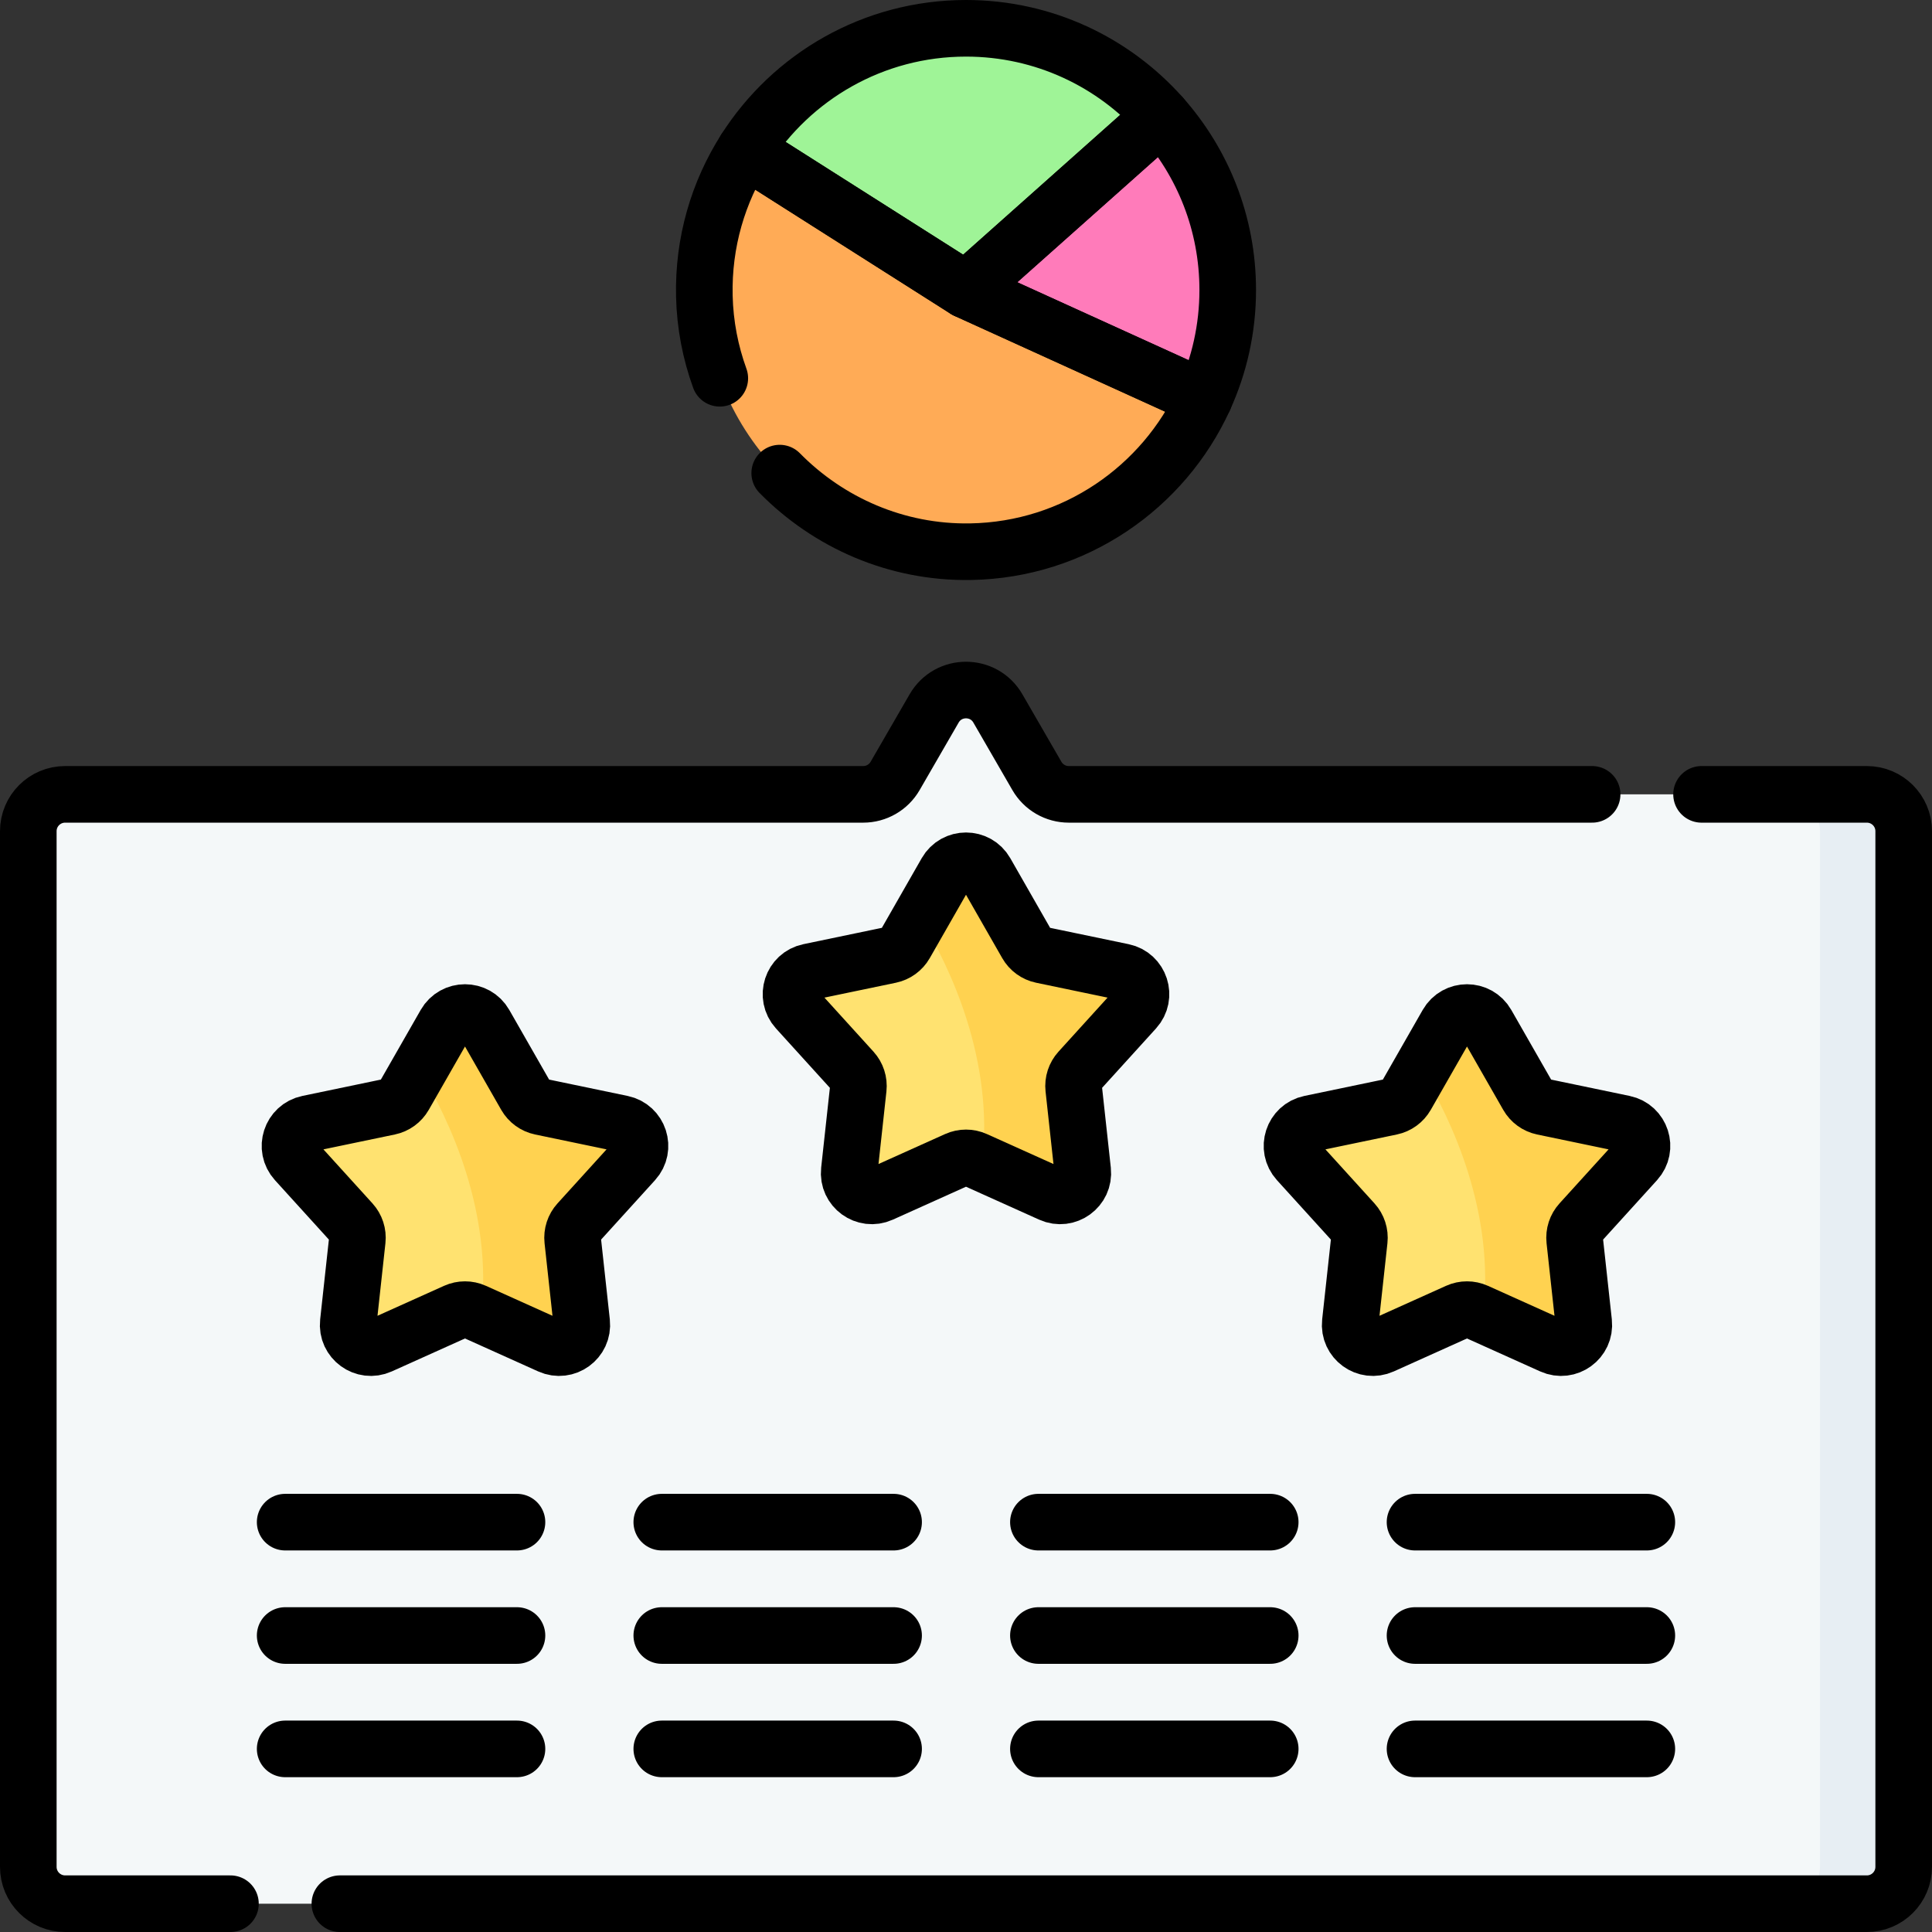 <?xml version="1.0" encoding="UTF-8"?>
<svg xmlns="http://www.w3.org/2000/svg" xmlns:xlink="http://www.w3.org/1999/xlink" version="1.1" id="Capa_1" x="0px" y="0px" viewBox="0 0 512 512" style="enable-background:new 0 0 512 512;" xml:space="preserve" width="512" height="512">
<rect x="0" y="0" width="512" height="512" fill="#333333" stroke="none"/>
<g>
	<g>
		<g>
			<path style="fill:#FF7BBA;" d="M319.131,105.572c3.987-8.752,6.227-18.469,6.227-28.714c0-17.704-6.643-33.85-17.56-46.106&#10;&#9;&#9;&#9;&#9;L256,76.858L319.131,105.572z"/>
			<path style="fill:#9FF497;" d="M307.798,30.752C295.095,16.491,276.601,7.5,256,7.5c-24.621,0-46.229,12.84-58.538,32.178&#10;&#9;&#9;&#9;&#9;L256,76.858L307.798,30.752z"/>
			<path style="fill:#FFAB56;" d="M256,76.858l-58.538-37.179c-7.113,11.175-11.132,24.511-10.801,38.814&#10;&#9;&#9;&#9;&#9;c0.876,37.901,32.655,68.367,70.561,67.712c27.538-0.476,51.148-17.011,61.91-40.633L256,76.858z"/>
		</g>
		<path style="fill:none;stroke:#000000;stroke-width:15;stroke-linecap:round;stroke-linejoin:round;stroke-miterlimit:10;" d="&#10;&#9;&#9;&#9;M319.131,105.572c3.987-8.752,6.227-18.469,6.227-28.714c0-17.704-6.643-33.85-17.56-46.106L256,76.858L319.131,105.572z"/>
		<path style="fill:none;stroke:#000000;stroke-width:15;stroke-linecap:round;stroke-linejoin:round;stroke-miterlimit:10;" d="&#10;&#9;&#9;&#9;M307.798,30.752C295.095,16.491,276.601,7.5,256,7.5c-24.621,0-46.229,12.84-58.538,32.178L256,76.858L307.798,30.752z"/>
		<path style="fill:none;stroke:#000000;stroke-width:15;stroke-linecap:round;stroke-linejoin:round;stroke-miterlimit:10;" d="&#10;&#9;&#9;&#9;M206.633,125.377c12.909,13.113,30.917,21.168,50.589,20.828c27.538-0.476,51.148-17.011,61.91-40.633L256,76.858l-58.538-37.179&#10;&#9;&#9;&#9;c-7.113,11.175-11.132,24.511-10.801,38.814c0.176,7.618,1.619,14.928,4.091,21.753"/>
	</g>
	<path style="fill:#F4F8F9;" d="M274.79,205.636l-10.341-17.893c-3.757-6.5-13.14-6.5-16.897,0l-10.341,17.893&#10;&#9;&#9;c-1.744,3.017-4.964,4.875-8.449,4.875H17.258c-5.389,0-9.758,4.369-9.758,9.758v274.472c0,5.389,4.369,9.758,9.758,9.758h477.484&#10;&#9;&#9;c5.389,0,9.758-4.369,9.758-9.758V220.27c0-5.389-4.369-9.758-9.758-9.758H283.239C279.754,210.512,276.534,208.654,274.79,205.636&#10;&#9;&#9;z"/>
	<g>
		<path style="fill:#E7EEF3;" d="M494.742,210.512h-22.188c5.389,0,9.758,4.369,9.758,9.758v274.472&#10;&#9;&#9;&#9;c0,5.389-4.369,9.758-9.758,9.758h22.188c5.389,0,9.758-4.369,9.758-9.758V220.27C504.5,214.881,500.131,210.512,494.742,210.512z&#10;&#9;&#9;&#9;"/>
	</g>
	<g>
		<path style="fill:#FFE270;" d="M260.295,308.203l10.313-6.362l1.321-10.349l-0.661-20.477l-6.826-26.202l-20.577-1.583&#10;&#9;&#9;&#9;l-3.979,6.957c-0.855,1.495-2.31,2.552-3.996,2.903l-21.474,4.474c-4.556,0.949-6.356,6.49-3.228,9.935l14.743,16.241&#10;&#9;&#9;&#9;c1.158,1.275,1.713,2.986,1.526,4.698l-2.381,21.805c-0.505,4.626,4.208,8.051,8.452,6.14l20.002-9.003&#10;&#9;&#9;&#9;c1.571-0.707,3.369-0.707,4.94,0L260.295,308.203L260.295,308.203z"/>
		<path style="fill:#FFD250;" d="M297.584,257.564l-21.474-4.474c-1.686-0.351-3.141-1.408-3.996-2.903l-10.89-19.041&#10;&#9;&#9;&#9;c-2.311-4.04-8.136-4.04-10.447,0l-6.911,12.083c8.163,13.485,19.56,37.843,16.429,64.972l18.177,8.182&#10;&#9;&#9;&#9;c4.244,1.91,8.957-1.514,8.451-6.14l-2.381-21.805c-0.187-1.712,0.369-3.423,1.526-4.698l14.743-16.241&#10;&#9;&#9;&#9;C303.94,264.054,302.14,258.513,297.584,257.564z"/>
		<path style="fill:none;stroke:#000000;stroke-width:15;stroke-linecap:round;stroke-linejoin:round;stroke-miterlimit:10;" d="&#10;&#9;&#9;&#9;M261.223,231.147l10.89,19.041c0.855,1.495,2.31,2.552,3.996,2.903l21.474,4.473c4.556,0.949,6.356,6.49,3.228,9.935&#10;&#9;&#9;&#9;l-14.743,16.241c-1.158,1.275-1.713,2.986-1.526,4.698l2.381,21.805c0.505,4.626-4.208,8.051-8.452,6.14l-20.002-9.003&#10;&#9;&#9;&#9;c-1.571-0.707-3.369-0.707-4.94,0l-20.002,9.003c-4.244,1.91-8.957-1.514-8.452-6.14l2.381-21.805&#10;&#9;&#9;&#9;c0.187-1.712-0.369-3.422-1.526-4.698L211.188,267.5c-3.128-3.446-1.328-8.986,3.228-9.935l21.474-4.473&#10;&#9;&#9;&#9;c1.686-0.351,3.141-1.408,3.996-2.903l10.89-19.041C253.087,227.107,258.913,227.107,261.223,231.147z"/>
	</g>
	<g>
		<g>
			<path style="fill:#FFE270;" d="M127.524,348.419l10.313-6.362l1.321-10.349l-0.661-20.477l-6.826-26.202l-20.577-1.583&#10;&#9;&#9;&#9;&#9;l-3.979,6.957c-0.855,1.495-2.31,2.552-3.996,2.903l-21.474,4.474c-4.556,0.949-6.356,6.49-3.228,9.935l14.743,16.241&#10;&#9;&#9;&#9;&#9;c1.158,1.275,1.713,2.986,1.526,4.698l-2.381,21.805c-0.505,4.626,4.208,8.051,8.452,6.14l20.002-9.003&#10;&#9;&#9;&#9;&#9;c1.571-0.707,3.369-0.707,4.94,0L127.524,348.419L127.524,348.419z"/>
			<path style="fill:#FFD250;" d="M164.813,297.781l-21.474-4.474c-1.686-0.351-3.141-1.408-3.996-2.903l-10.89-19.041&#10;&#9;&#9;&#9;&#9;c-2.311-4.04-8.136-4.04-10.447,0l-6.911,12.083c8.163,13.485,19.56,37.843,16.429,64.972l18.177,8.182&#10;&#9;&#9;&#9;&#9;c4.244,1.91,8.957-1.514,8.451-6.14l-2.381-21.805c-0.187-1.712,0.369-3.423,1.526-4.698l14.743-16.241&#10;&#9;&#9;&#9;&#9;C171.169,304.27,169.369,298.73,164.813,297.781z"/>
			<path style="fill:none;stroke:#000000;stroke-width:15;stroke-linecap:round;stroke-linejoin:round;stroke-miterlimit:10;" d="&#10;&#9;&#9;&#9;&#9;M128.453,271.363l10.89,19.041c0.855,1.495,2.31,2.552,3.996,2.903l21.474,4.473c4.556,0.949,6.356,6.49,3.228,9.935&#10;&#9;&#9;&#9;&#9;l-14.743,16.241c-1.158,1.275-1.713,2.986-1.526,4.698l2.381,21.805c0.505,4.626-4.208,8.051-8.452,6.14l-20.002-9.003&#10;&#9;&#9;&#9;&#9;c-1.571-0.707-3.369-0.707-4.94,0l-20.002,9.003c-4.244,1.91-8.957-1.514-8.452-6.14l2.381-21.805&#10;&#9;&#9;&#9;&#9;c0.187-1.712-0.369-3.422-1.526-4.698l-14.743-16.241c-3.128-3.446-1.328-8.986,3.228-9.935l21.474-4.473&#10;&#9;&#9;&#9;&#9;c1.686-0.351,3.141-1.408,3.996-2.903l10.89-19.041C120.317,267.323,126.142,267.323,128.453,271.363z"/>
		</g>
		<g>
			<path style="fill:#FFE270;" d="M393.065,348.419l10.313-6.362l1.321-10.349l-0.661-20.477l-6.826-26.202l-20.577-1.583&#10;&#9;&#9;&#9;&#9;l-3.979,6.957c-0.855,1.495-2.31,2.552-3.996,2.903l-21.474,4.474c-4.556,0.949-6.356,6.49-3.228,9.935l14.743,16.241&#10;&#9;&#9;&#9;&#9;c1.158,1.275,1.713,2.986,1.526,4.698l-2.381,21.805c-0.505,4.626,4.208,8.051,8.452,6.14l20.002-9.003&#10;&#9;&#9;&#9;&#9;c1.571-0.707,3.369-0.707,4.94,0L393.065,348.419L393.065,348.419z"/>
			<path style="fill:#FFD250;" d="M430.354,297.781l-21.474-4.474c-1.686-0.351-3.141-1.408-3.996-2.903l-10.89-19.041&#10;&#9;&#9;&#9;&#9;c-2.311-4.04-8.136-4.04-10.447,0l-6.911,12.083c8.163,13.485,19.56,37.843,16.429,64.972l18.177,8.182&#10;&#9;&#9;&#9;&#9;c4.244,1.91,8.957-1.514,8.451-6.14l-2.381-21.805c-0.187-1.712,0.369-3.423,1.526-4.698l14.743-16.241&#10;&#9;&#9;&#9;&#9;C436.711,304.27,434.911,298.73,430.354,297.781z"/>
			<path style="fill:none;stroke:#000000;stroke-width:15;stroke-linecap:round;stroke-linejoin:round;stroke-miterlimit:10;" d="&#10;&#9;&#9;&#9;&#9;M393.994,271.363l10.89,19.041c0.855,1.495,2.31,2.552,3.996,2.903l21.474,4.473c4.556,0.949,6.356,6.49,3.228,9.935&#10;&#9;&#9;&#9;&#9;l-14.743,16.241c-1.158,1.275-1.713,2.986-1.526,4.698l2.381,21.805c0.505,4.626-4.208,8.051-8.452,6.14l-20.002-9.003&#10;&#9;&#9;&#9;&#9;c-1.571-0.707-3.369-0.707-4.94,0l-20.002,9.003c-4.244,1.91-8.957-1.514-8.452-6.14l2.381-21.805&#10;&#9;&#9;&#9;&#9;c0.187-1.712-0.369-3.422-1.526-4.698l-14.743-16.241c-3.128-3.446-1.328-8.986,3.228-9.935l21.474-4.473&#10;&#9;&#9;&#9;&#9;c1.686-0.351,3.141-1.408,3.996-2.903l10.89-19.041C385.858,267.323,391.683,267.323,393.994,271.363z"/>
		</g>
	</g>
	<g>
		<g>
			
				<line style="fill:none;stroke:#000000;stroke-width:15;stroke-linecap:round;stroke-linejoin:round;stroke-miterlimit:10;" x1="75.572" y1="403.385" x2="137.004" y2="403.385"/>
			
				<line style="fill:none;stroke:#000000;stroke-width:15;stroke-linecap:round;stroke-linejoin:round;stroke-miterlimit:10;" x1="75.572" y1="433.429" x2="137.004" y2="433.429"/>
			
				<line style="fill:none;stroke:#000000;stroke-width:15;stroke-linecap:round;stroke-linejoin:round;stroke-miterlimit:10;" x1="75.572" y1="463.473" x2="137.004" y2="463.473"/>
		</g>
		<g>
			
				<line style="fill:none;stroke:#000000;stroke-width:15;stroke-linecap:round;stroke-linejoin:round;stroke-miterlimit:10;" x1="175.38" y1="403.385" x2="236.812" y2="403.385"/>
			
				<line style="fill:none;stroke:#000000;stroke-width:15;stroke-linecap:round;stroke-linejoin:round;stroke-miterlimit:10;" x1="175.38" y1="433.429" x2="236.812" y2="433.429"/>
			
				<line style="fill:none;stroke:#000000;stroke-width:15;stroke-linecap:round;stroke-linejoin:round;stroke-miterlimit:10;" x1="175.38" y1="463.473" x2="236.812" y2="463.473"/>
		</g>
		<g>
			
				<line style="fill:none;stroke:#000000;stroke-width:15;stroke-linecap:round;stroke-linejoin:round;stroke-miterlimit:10;" x1="275.188" y1="403.385" x2="336.62" y2="403.385"/>
			
				<line style="fill:none;stroke:#000000;stroke-width:15;stroke-linecap:round;stroke-linejoin:round;stroke-miterlimit:10;" x1="275.188" y1="433.429" x2="336.62" y2="433.429"/>
			
				<line style="fill:none;stroke:#000000;stroke-width:15;stroke-linecap:round;stroke-linejoin:round;stroke-miterlimit:10;" x1="275.188" y1="463.473" x2="336.62" y2="463.473"/>
		</g>
		<g>
			
				<line style="fill:none;stroke:#000000;stroke-width:15;stroke-linecap:round;stroke-linejoin:round;stroke-miterlimit:10;" x1="374.996" y1="403.385" x2="436.428" y2="403.385"/>
			
				<line style="fill:none;stroke:#000000;stroke-width:15;stroke-linecap:round;stroke-linejoin:round;stroke-miterlimit:10;" x1="374.996" y1="433.429" x2="436.428" y2="433.429"/>
			
				<line style="fill:none;stroke:#000000;stroke-width:15;stroke-linecap:round;stroke-linejoin:round;stroke-miterlimit:10;" x1="374.996" y1="463.473" x2="436.428" y2="463.473"/>
		</g>
	</g>
	<path style="fill:none;stroke:#000000;stroke-width:15;stroke-linecap:round;stroke-linejoin:round;stroke-miterlimit:10;" d="&#10;&#9;&#9;M90.072,504.5h404.669c5.389,0,9.758-4.369,9.758-9.758V220.27c0-5.389-4.369-9.758-9.758-9.758h-43.814"/>
	<path style="fill:none;stroke:#000000;stroke-width:15;stroke-linecap:round;stroke-linejoin:round;stroke-miterlimit:10;" d="&#10;&#9;&#9;M421.928,210.512H283.239c-3.485,0-6.705-1.858-8.449-4.875l-10.341-17.893c-3.757-6.5-13.141-6.5-16.897,0l-10.341,17.893&#10;&#9;&#9;c-1.744,3.017-4.964,4.875-8.449,4.875H17.258c-5.389,0-9.758,4.369-9.758,9.758v274.472c0,5.389,4.369,9.758,9.758,9.758h43.814"/>
</g>















</svg>
